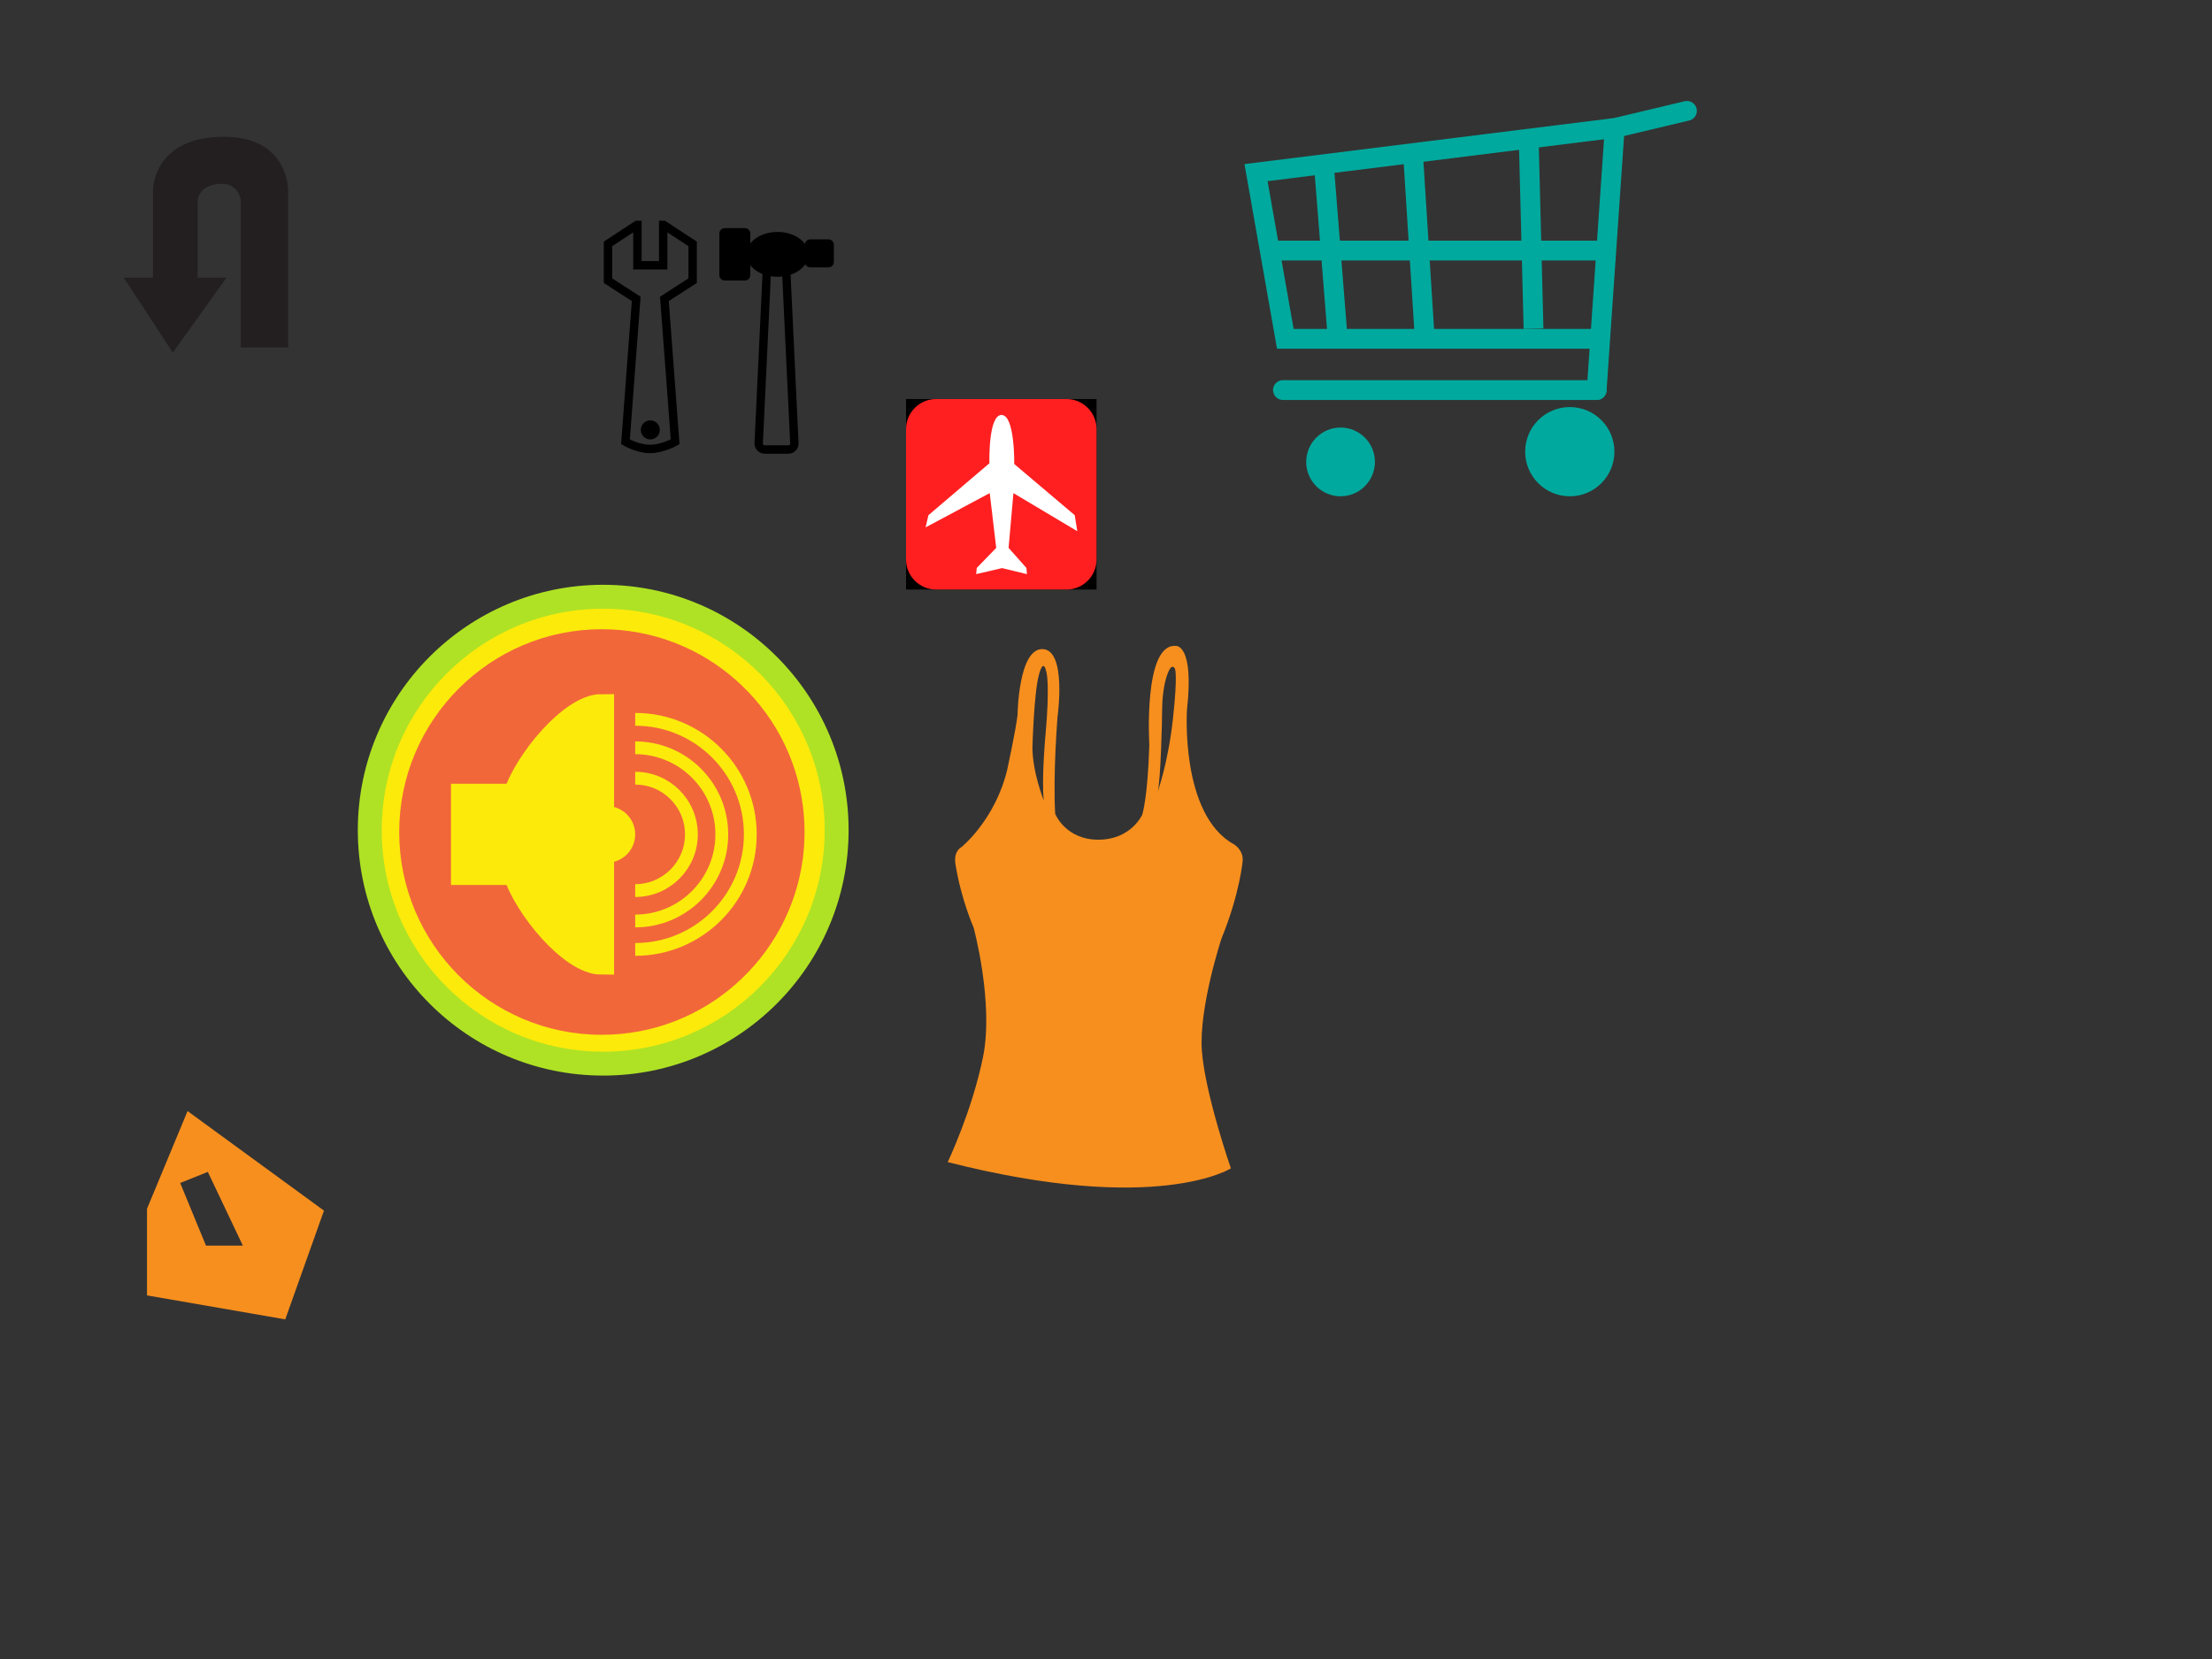 <?xml version="1.0" encoding="utf-8"?>
<!-- Generator: Adobe Illustrator 13.0.0, SVG Export Plug-In . SVG Version: 6.00 Build 14948)  -->
<!DOCTYPE svg PUBLIC "-//W3C//DTD SVG 1.1 Tiny//EN" "http://www.w3.org/Graphics/SVG/1.1/DTD/svg11-tiny.dtd">
<svg version="1.1" baseProfile="tiny" id="Layer_1" xmlns="http://www.w3.org/2000/svg" xmlns:xlink="http://www.w3.org/1999/xlink"
	 x="0px" y="0px" width="800px" height="600px" viewBox="0 0 800 600" xml:space="preserve">
<rect x="0" y="0" width="800" height="600" fill="#333333" stroke="none"/>
<g>
	<g>
		<rect x="327.68" y="144.315" width="68.898" height="68.899"/>
		<g>
			<path fill="#FF1F20" d="M396.579,202.362c0,5.992-4.869,10.853-10.854,10.853h-47.188c-5.986,0-10.854-4.86-10.854-10.853
				v-47.165c0-6.01,4.867-10.884,10.854-10.884h47.188c5.984,0,10.854,4.874,10.854,10.884V202.362z"/>
			<path fill="#FFFFFF" d="M357.828,167.55c0,0-0.484-17.472,4.386-17.472c4.881,0,4.602,17.737,4.602,17.737l21.87,18.51
				l0.932,5.791l-23.1-13.771l-1.746,19.799l6.452,7.276l0.177,2.216l-8.999-2.169l-9.356,2.169l0.204-2.216l7.044-7.276
				l-2.344-19.799l-23.19,12.383l1.017-4.404L357.828,167.55z"/>
		</g>
	</g>
</g>
<g>
	<g>
		<path fill="#AFE224" d="M306.911,300.248c0,49.018-39.729,88.752-88.763,88.752c-49.013,0-88.741-39.734-88.741-88.752
			c0-49.017,39.728-88.752,88.741-88.752C267.182,211.496,306.911,251.231,306.911,300.248z"/>
		<path fill="#FCEA0B" d="M298.253,300.248c0,44.24-35.847,80.109-80.106,80.109c-44.237,0-80.084-35.869-80.084-80.109
			s35.847-80.095,80.084-80.095C262.407,220.153,298.253,256.008,298.253,300.248z"/>
		<path fill="#F1673A" d="M290.373,291.479c-4.633-35.991-35.47-63.912-72.742-63.912c-40.406,0-73.254,32.939-73.254,73.345
			c0,40.488,32.849,73.337,73.254,73.337c37.271,0,68.014-27.847,72.742-63.837c0.377-3.066,0.603-6.291,0.603-9.5
			C290.975,297.688,290.75,294.537,290.373,291.479z"/>
	</g>
	<g>
		<g>
			<path fill="#FCEA0B" d="M219.508,291.539c5.643,0,10.223,4.581,10.223,10.225c0,5.649-4.58,10.23-10.223,10.23"/>
			<path fill="none" stroke="#FCEA0B" stroke-width="4.629" d="M229.731,281.443c11.232,0,20.326,9.101,20.326,20.321
				c0,11.217-9.094,20.326-20.326,20.326"/>
			<path fill="none" stroke="#FCEA0B" stroke-width="4.629" d="M229.731,270.451c17.306,0,31.318,14.021,31.318,31.312
				c0,17.288-14.013,31.317-31.318,31.317"/>
			<path fill="none" stroke="#FCEA0B" stroke-width="4.629" d="M229.731,260.151c22.994,0,41.625,18.625,41.625,41.611
				c0,22.986-18.631,41.61-41.625,41.61"/>
		</g>
		<g>
			<path fill="#FCEA0B" stroke="#FCEA0B" stroke-width="9.252" d="M186.403,288.088h-18.669v27.35h18.669
				c3.91,12.561,20.425,32.428,31.063,32.428v-92.202C206.828,255.661,190.312,275.536,186.403,288.088z"/>
		</g>
	</g>
</g>
<g>
	<g>
		<g>
			<path fill="none" stroke="#000000" stroke-width="3.036" d="M250.499,88.207l-10.463-6.859h-0.181v14.59h-9.323v-14.59h-0.188
				l-10.461,6.859V101.5l10.209,6.6l-3.879,51.672c0,0,4.363,2.598,8.875,2.598c4.516,0,9.083-2.598,9.083-2.598l-3.879-51.672
				l10.208-6.6L250.499,88.207L250.499,88.207z"/>
			<path d="M238.632,155.479c0,1.896-1.545,3.437-3.439,3.437c-1.902,0-3.439-1.541-3.439-3.437c0-1.901,1.537-3.442,3.439-3.442
				C237.087,152.036,238.632,153.577,238.632,155.479z"/>
		</g>
		<g>
			<path fill="none" stroke="#000000" stroke-width="3.036" d="M284.235,95.679c0-1.203-0.976-2.186-2.181-2.186h-2.414
				c-1.207,0-2.189,0.983-2.189,2.186l-3.061,64.71c0,1.203,0.981,2.183,2.187,2.183h8.537c1.205,0,2.185-0.979,2.185-2.183
				L284.235,95.679z"/>
			<path d="M292.403,91.992c0,4.477-5.021,8.105-11.226,8.105c-6.199,0-11.223-3.628-11.223-8.105c0-4.481,5.023-8.109,11.223-8.109
				C287.385,83.883,292.403,87.511,292.403,91.992z"/>
			<path d="M271.368,99.504c0,1.081-0.897,1.954-2.013,1.954h-7.176c-1.115,0-2.021-0.873-2.021-1.954V84.449
				c0-1.077,0.904-1.949,2.021-1.949h7.176c1.113,0,2.013,0.873,2.013,1.949V99.504z"/>
			<path d="M291.063,94.763c0,1.085,0.907,1.95,2.024,1.95h6.469c1.117,0,2.018-0.865,2.018-1.95V88.51c0-1.077-0.9-1.95-2.018-1.95
				h-6.469c-1.117,0-2.024,0.873-2.024,1.95V94.763z"/>
		</g>
	</g>
</g>
<g>
	<path fill="#231F20" d="M71.486,100.418V73.097c0-3.677,3.126-6.618,8.64-6.618c6.435,0,6.985,6.066,6.985,6.066v53.115h17.098
		V69.141c0,0,0.553-19.663-23.245-19.663c-26.207,0-25.654,19.847-25.654,19.847v31.095v0.02H44.79l17.705,27.082l19.412-27.104
		l-10.421,0.021V100.418z"/>
</g>
<g>
	<g>
		<g>
			<path fill="#00A99D" d="M497.26,167.077c0.007-6.861-5.543-12.421-12.403-12.457c-6.869,0-12.437,5.562-12.45,12.421
				c-0.015,6.854,5.546,12.436,12.394,12.457C491.675,179.499,497.243,173.938,497.26,167.077z"/>
			<path fill="#00A99D" d="M583.879,163.35c0-8.918-7.229-16.129-16.135-16.129c-8.925,0-16.144,7.211-16.144,16.129
				c0,8.903,7.219,16.148,16.144,16.148C576.65,179.499,583.879,172.253,583.879,163.35z"/>
			<g>
				<polyline fill="none" stroke="#00A99D" stroke-width="7.162" points="577.291,122.532 464.853,122.532 454.257,62.431 
					584.166,46.253 				"/>
				
					<line fill="none" stroke="#00A99D" stroke-width="7.162" stroke-linecap="round" stroke-linejoin="round" x1="464" y1="141.073" x2="577.459" y2="141.073"/>
				
					<line fill="none" stroke="#00A99D" stroke-width="7.162" stroke-linecap="round" stroke-linejoin="round" x1="577.459" y1="141.073" x2="583.942" y2="46.918"/>
				
					<line fill="none" stroke="#00A99D" stroke-width="7.162" stroke-linecap="round" stroke-linejoin="round" x1="584.987" y1="46.079" x2="610.107" y2="40.099"/>
				<line fill="none" stroke="#00A99D" stroke-width="7.162" x1="478.761" y1="59.137" x2="483.807" y2="122.532"/>
				<line fill="none" stroke="#00A99D" stroke-width="7.162" x1="510.983" y1="54.793" x2="515.288" y2="122.532"/>
				<line fill="none" stroke="#00A99D" stroke-width="7.162" x1="552.867" y1="49.737" x2="554.623" y2="118.874"/>
				<line fill="none" stroke="#00A99D" stroke-width="7.162" x1="459.23" y1="90.617" x2="584.327" y2="90.617"/>
			</g>
		</g>
	</g>
</g>

<g>
	<path fill="#F78F1E" d="M449.43,311.35c0.283-3.976-3.121-5.963-3.121-5.963c-19.574-10.773-17.021-48.792-17.021-48.792
		c2.65-23.621-3.971-22.979-3.971-22.979c-11.916-1.133-9.646,35.752-9.646,35.752c-0.572,19.287-2.555,25.245-2.555,25.245
		s-3.971,9.074-15.888,9.074c-11.911,0-15.604-9.363-15.604-9.363c-0.845-14.183,0.854-35.174,0.854-35.174
		s3.404-24.112-5.392-24.396c-8.8-0.283-9.074,23.829-9.074,23.829c-0.565,5.109-3.688,19.57-3.688,19.57
		c-4.258,18.159-16.454,28.088-16.454,28.088c-3.404,1.988-2.271,6.524-2.271,6.524c1.987,12.479,6.524,22.697,6.524,22.697
		s7.375,27.232,3.404,46.803c-3.972,19.586-12.774,38.018-12.774,38.018c75.75,19.292,102.416,2.271,102.416,2.271
		s-9.357-26.95-10.496-42.555c-1.133-15.604,7.098-40.572,7.098-40.572C448.393,323.252,449.43,311.35,449.43,311.35z
		 M378.209,264.707c0,0-1.604,16.759-0.711,24.791c0,0-4.104-10.17-4.104-19.265c0,0,0.54-19.618,2.319-26.036
		c0,0,1.608-7.134,2.854-0.535C378.568,243.662,379.636,248.472,378.209,264.707z M424.221,259.887
		c-1.785,16.235-5.523,26.394-5.523,26.394c1.066-3.746,1.604-25.86,1.604-29.782c0-2.854,0.404-8.871,2.014-12.975
		c1.596-4.104,2.619-1.646,2.619-1.646S426.002,243.662,424.221,259.887z"/>
</g>

<path fill="#F78F1E" d="M53.167,437.167l14.667-35.333l49.333,36l-14,39.333l-50-8.667V437.167z M74.5,450.5h13.333l-12.667-26.667
	l-10,4L74.5,450.5z"/>
</svg>
